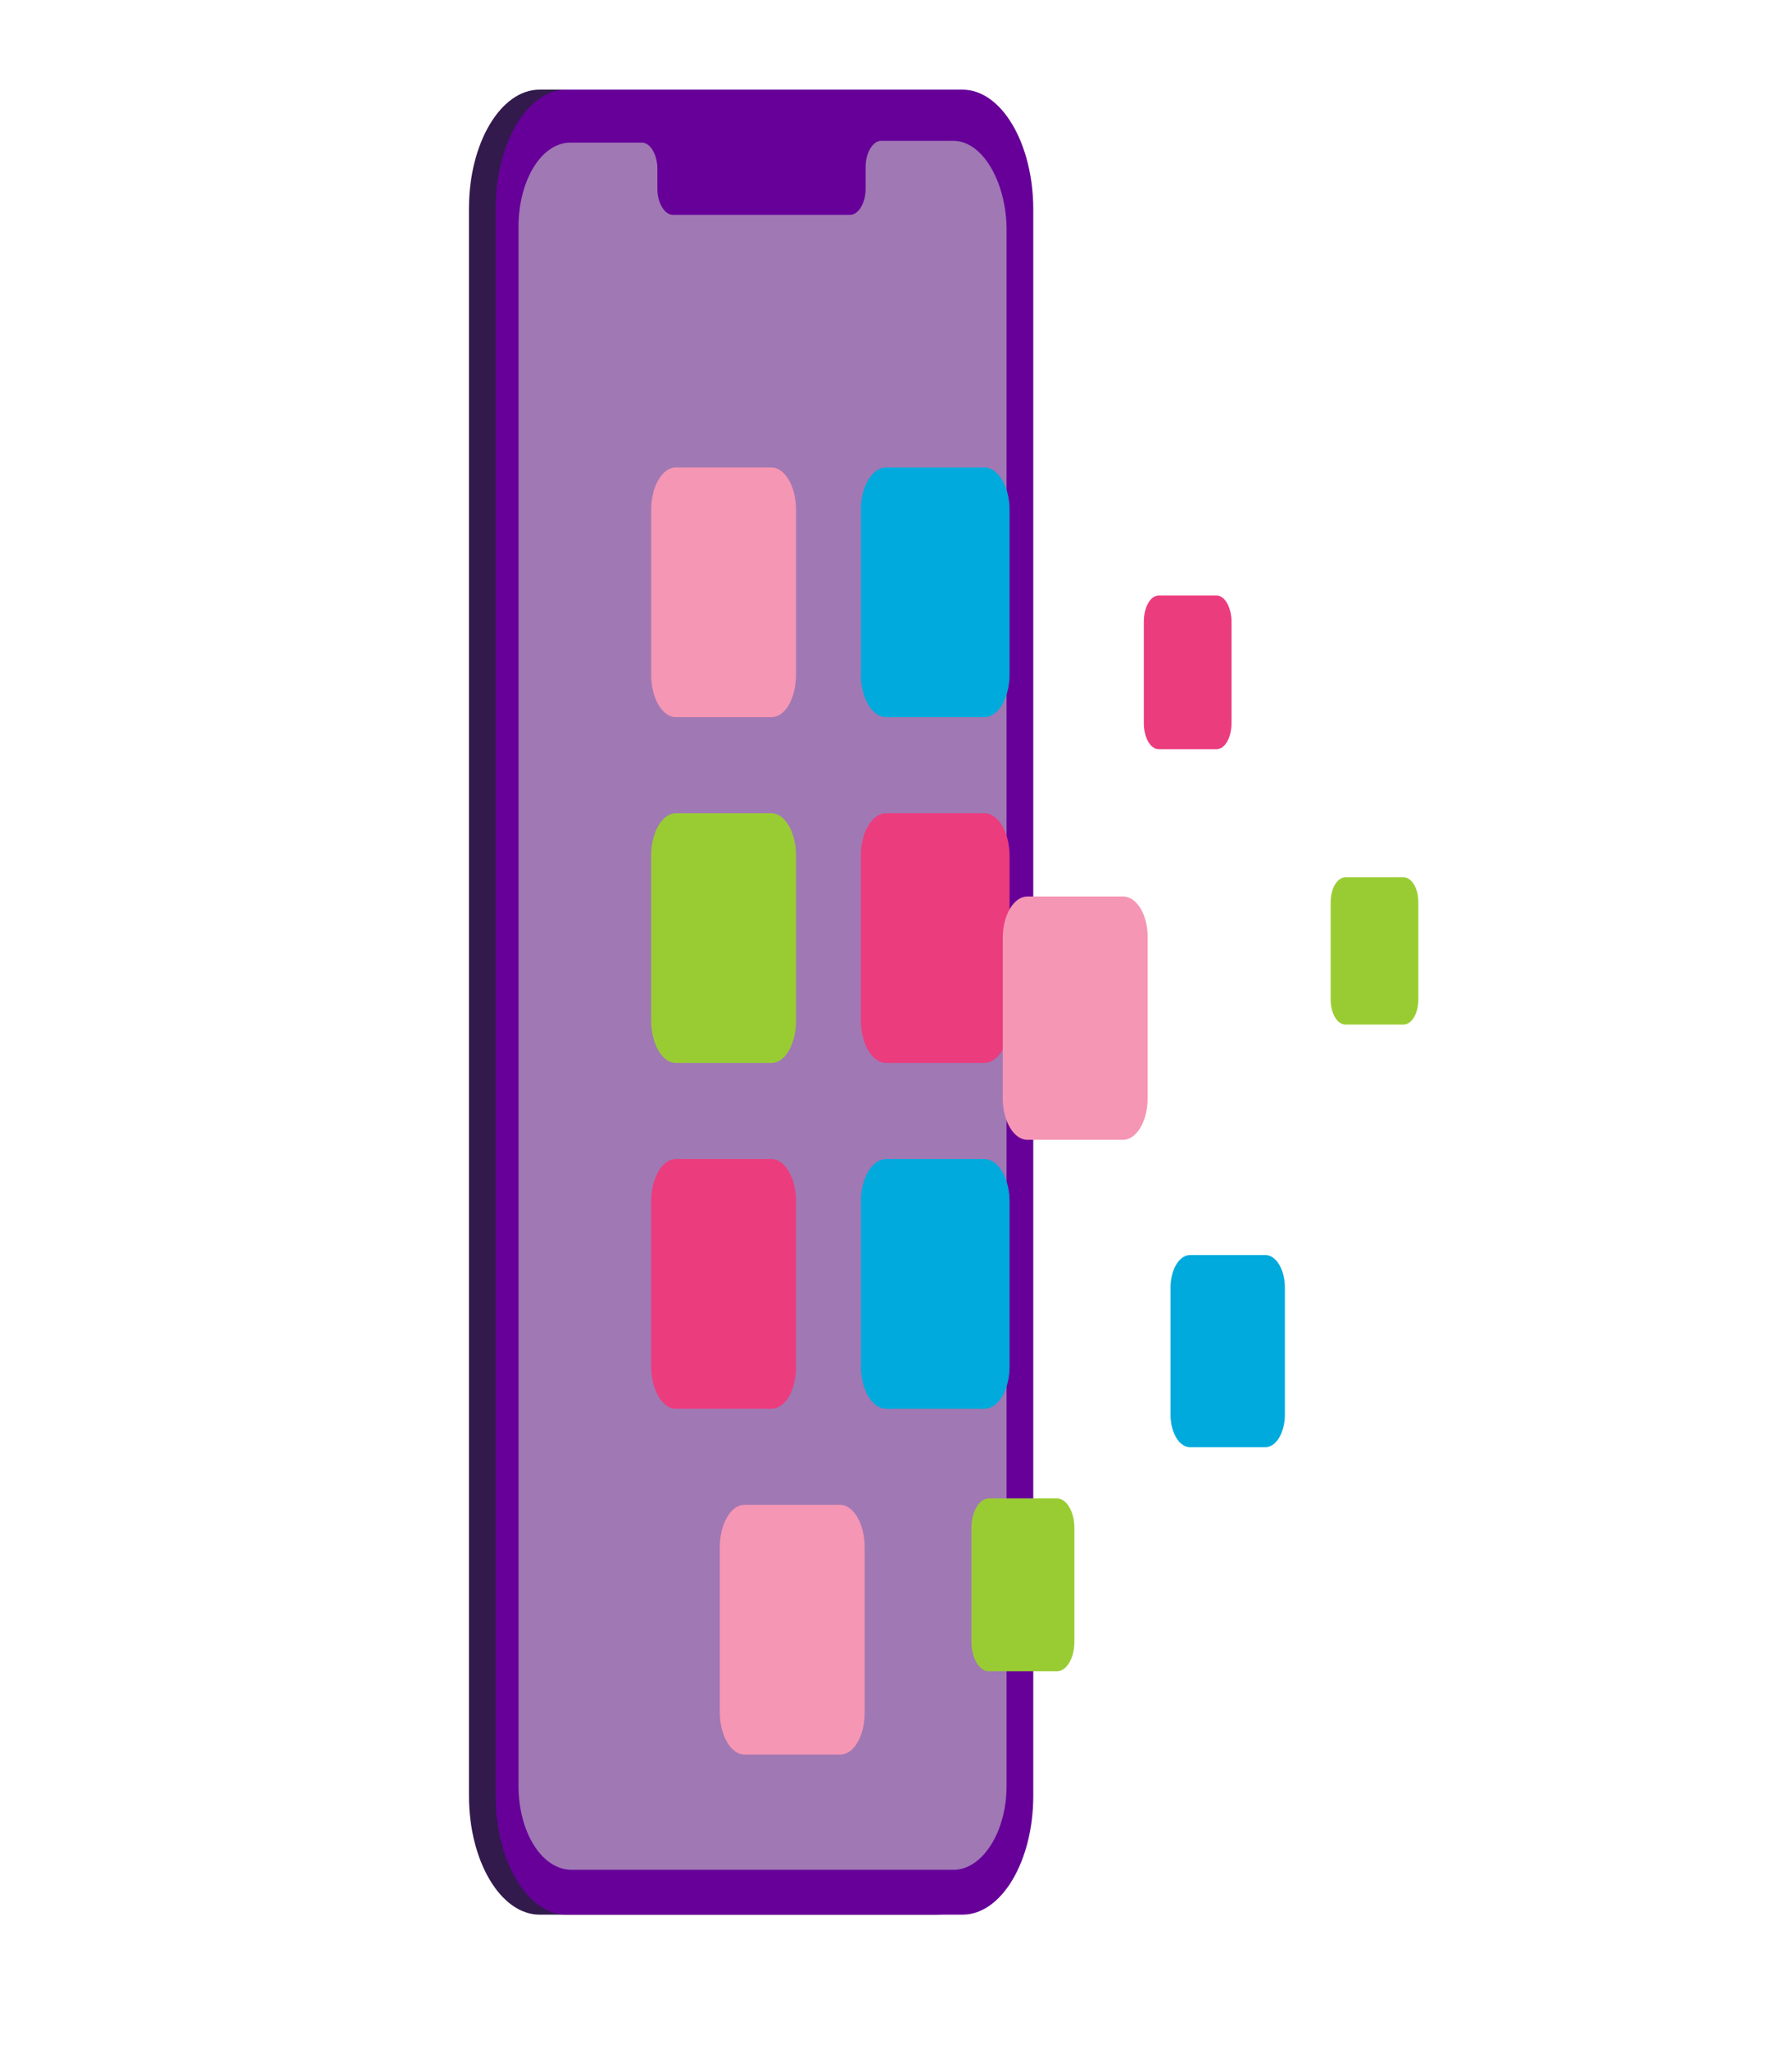 <svg width="70" height="80" viewBox="0 0 70 80" fill="none" xmlns="http://www.w3.org/2000/svg">
<path d="M70 0H0V80H70V0Z" fill="white"/>
<path d="M36.565 3.5H21.074C19.56 3.5 18.319 5.588 18.319 8.134V70.116C18.319 72.662 19.56 74.75 21.074 74.75H36.565C38.078 74.75 39.319 72.662 39.319 70.116V8.134C39.319 5.588 38.078 3.5 36.565 3.5Z" fill="#321A4C"/>
<path d="M37.594 3.5H22.116C20.603 3.5 19.362 5.588 19.362 8.134V70.116C19.362 72.662 20.603 74.75 22.116 74.75H37.607C39.121 74.75 40.362 72.662 40.362 70.116V8.134C40.348 5.588 39.121 3.5 37.594 3.5Z" fill="#660099"/>
<path d="M37.248 5.5H34.413C34.1 5.5 33.814 5.958 33.814 6.508V7.378C33.814 7.905 33.541 8.386 33.215 8.386H26.278C25.965 8.386 25.679 7.928 25.679 7.378V6.577C25.679 6.05 25.406 5.569 25.079 5.569H22.368C21.168 5.5 20.255 7.035 20.255 8.844V69.725C20.255 71.534 21.168 73 22.327 73H37.248C38.365 73 39.319 71.534 39.319 69.725V8.867C39.278 7.058 38.365 5.5 37.248 5.5Z" fill="#A078B4"/>
<g filter="url(#filter0_d_560_259)">
<path d="M27.634 25.5H23.898C23.369 25.5 22.936 24.755 22.936 23.848V17.402C22.936 16.495 23.369 15.75 23.898 15.75H27.634C28.163 15.75 28.596 16.495 28.596 17.402V23.825C28.596 24.755 28.176 25.5 27.634 25.5Z" fill="#F596B4"/>
</g>
<g filter="url(#filter1_d_560_259)">
<path d="M35.95 25.5H32.114C31.572 25.5 31.128 24.755 31.128 23.848V17.402C31.128 16.495 31.572 15.75 32.114 15.75H35.95C36.492 15.75 36.936 16.495 36.936 17.402V23.825C36.936 24.755 36.492 25.5 35.95 25.5Z" fill="#00AADC"/>
</g>
<g filter="url(#filter2_d_560_259)">
<path d="M27.634 39H23.898C23.369 39 22.936 38.254 22.936 37.344V30.906C22.936 29.997 23.369 29.25 23.898 29.25H27.634C28.163 29.25 28.596 29.997 28.596 30.906V37.344C28.596 38.254 28.176 39 27.634 39Z" fill="#99CC33"/>
</g>
<g filter="url(#filter3_d_560_259)">
<path d="M35.95 39H32.114C31.572 39 31.128 38.254 31.128 37.344V30.906C31.128 29.997 31.572 29.25 32.114 29.25H35.95C36.492 29.25 36.936 29.997 36.936 30.906V37.344C36.936 38.254 36.492 39 35.95 39Z" fill="#EB3C7D"/>
</g>
<g filter="url(#filter4_d_560_259)">
<path d="M27.634 52.5H23.898C23.369 52.5 22.936 51.754 22.936 50.844V44.406C22.936 43.496 23.369 42.75 23.898 42.75H27.634C28.163 42.75 28.596 43.496 28.596 44.406V50.844C28.596 51.777 28.176 52.5 27.634 52.5Z" fill="#EB3C7D"/>
</g>
<g filter="url(#filter5_d_560_259)">
<path d="M35.95 52.5H32.114C31.572 52.5 31.128 51.754 31.128 50.844V44.406C31.128 43.496 31.572 42.75 32.114 42.75H35.95C36.492 42.75 36.936 43.496 36.936 44.406V50.844C36.936 51.777 36.492 52.5 35.95 52.5Z" fill="#00AADC"/>
</g>
<path d="M43.868 35H40.131C39.603 35 39.17 35.727 39.17 36.614V42.886C39.17 43.773 39.603 44.5 40.131 44.5H43.868C44.396 44.5 44.829 43.773 44.829 42.886V36.614C44.843 35.727 44.41 35 43.868 35Z" fill="#F596B4"/>
<path d="M47.524 23.25H45.263C44.938 23.25 44.681 23.701 44.681 24.27V28.23C44.681 28.799 44.938 29.25 45.263 29.25H47.524C47.849 29.25 48.106 28.799 48.106 28.23V24.27C48.106 23.724 47.849 23.25 47.524 23.25Z" fill="#EB3C7D"/>
<path d="M54.822 34.25H52.561C52.236 34.25 51.979 34.682 51.979 35.227V39.023C51.979 39.568 52.236 40 52.561 40H54.822C55.147 40 55.404 39.568 55.404 39.023V35.227C55.404 34.682 55.147 34.25 54.822 34.25Z" fill="#99CC33"/>
<path d="M49.431 49H46.484C46.063 49 45.723 49.57 45.723 50.276V55.224C45.723 55.93 46.063 56.5 46.484 56.5H49.431C49.852 56.5 50.191 55.93 50.191 55.224V50.276C50.191 49.57 49.852 49 49.431 49Z" fill="#00AADC"/>
<g filter="url(#filter6_d_560_259)">
<path d="M38.786 56H36.129C35.753 56 35.447 56.514 35.447 57.145V61.605C35.447 62.236 35.753 62.75 36.129 62.75H38.786C39.162 62.75 39.468 62.236 39.468 61.605V57.145C39.468 56.514 39.162 56 38.786 56Z" fill="#99CC33"/>
</g>
<g filter="url(#filter7_d_560_259)">
<path d="M30.328 66H26.578C26.05 66 25.617 65.254 25.617 64.344V57.906C25.617 56.996 26.05 56.25 26.578 56.25H30.315C30.843 56.25 31.276 56.996 31.276 57.906V64.344C31.29 65.254 30.857 66 30.328 66Z" fill="#F596B4"/>
</g>
<defs>
<filter id="filter0_d_560_259" x="22.936" y="15.75" width="9.16" height="13.25" filterUnits="userSpaceOnUse" color-interpolation-filters="sRGB">
<feFlood flood-opacity="0" result="BackgroundImageFix"/>
<feColorMatrix in="SourceAlpha" type="matrix" values="0 0 0 0 0 0 0 0 0 0 0 0 0 0 0 0 0 0 127 0" result="hardAlpha"/>
<feOffset dx="2.5" dy="2.5"/>
<feGaussianBlur stdDeviation="0.5"/>
<feColorMatrix type="matrix" values="0 0 0 0 0 0 0 0 0 0 0 0 0 0 0 0 0 0 0.1 0"/>
<feBlend mode="normal" in2="BackgroundImageFix" result="effect1_dropShadow_560_259"/>
<feBlend mode="normal" in="SourceGraphic" in2="effect1_dropShadow_560_259" result="shape"/>
</filter>
<filter id="filter1_d_560_259" x="31.128" y="15.75" width="9.309" height="13.25" filterUnits="userSpaceOnUse" color-interpolation-filters="sRGB">
<feFlood flood-opacity="0" result="BackgroundImageFix"/>
<feColorMatrix in="SourceAlpha" type="matrix" values="0 0 0 0 0 0 0 0 0 0 0 0 0 0 0 0 0 0 127 0" result="hardAlpha"/>
<feOffset dx="2.5" dy="2.5"/>
<feGaussianBlur stdDeviation="0.5"/>
<feColorMatrix type="matrix" values="0 0 0 0 0 0 0 0 0 0 0 0 0 0 0 0 0 0 0.1 0"/>
<feBlend mode="normal" in2="BackgroundImageFix" result="effect1_dropShadow_560_259"/>
<feBlend mode="normal" in="SourceGraphic" in2="effect1_dropShadow_560_259" result="shape"/>
</filter>
<filter id="filter2_d_560_259" x="22.936" y="29.25" width="9.16" height="13.25" filterUnits="userSpaceOnUse" color-interpolation-filters="sRGB">
<feFlood flood-opacity="0" result="BackgroundImageFix"/>
<feColorMatrix in="SourceAlpha" type="matrix" values="0 0 0 0 0 0 0 0 0 0 0 0 0 0 0 0 0 0 127 0" result="hardAlpha"/>
<feOffset dx="2.5" dy="2.5"/>
<feGaussianBlur stdDeviation="0.5"/>
<feColorMatrix type="matrix" values="0 0 0 0 0 0 0 0 0 0 0 0 0 0 0 0 0 0 0.1 0"/>
<feBlend mode="normal" in2="BackgroundImageFix" result="effect1_dropShadow_560_259"/>
<feBlend mode="normal" in="SourceGraphic" in2="effect1_dropShadow_560_259" result="shape"/>
</filter>
<filter id="filter3_d_560_259" x="31.128" y="29.25" width="9.309" height="13.25" filterUnits="userSpaceOnUse" color-interpolation-filters="sRGB">
<feFlood flood-opacity="0" result="BackgroundImageFix"/>
<feColorMatrix in="SourceAlpha" type="matrix" values="0 0 0 0 0 0 0 0 0 0 0 0 0 0 0 0 0 0 127 0" result="hardAlpha"/>
<feOffset dx="2.5" dy="2.5"/>
<feGaussianBlur stdDeviation="0.5"/>
<feColorMatrix type="matrix" values="0 0 0 0 0 0 0 0 0 0 0 0 0 0 0 0 0 0 0.1 0"/>
<feBlend mode="normal" in2="BackgroundImageFix" result="effect1_dropShadow_560_259"/>
<feBlend mode="normal" in="SourceGraphic" in2="effect1_dropShadow_560_259" result="shape"/>
</filter>
<filter id="filter4_d_560_259" x="22.936" y="42.75" width="9.16" height="13.25" filterUnits="userSpaceOnUse" color-interpolation-filters="sRGB">
<feFlood flood-opacity="0" result="BackgroundImageFix"/>
<feColorMatrix in="SourceAlpha" type="matrix" values="0 0 0 0 0 0 0 0 0 0 0 0 0 0 0 0 0 0 127 0" result="hardAlpha"/>
<feOffset dx="2.5" dy="2.5"/>
<feGaussianBlur stdDeviation="0.5"/>
<feColorMatrix type="matrix" values="0 0 0 0 0 0 0 0 0 0 0 0 0 0 0 0 0 0 0.1 0"/>
<feBlend mode="normal" in2="BackgroundImageFix" result="effect1_dropShadow_560_259"/>
<feBlend mode="normal" in="SourceGraphic" in2="effect1_dropShadow_560_259" result="shape"/>
</filter>
<filter id="filter5_d_560_259" x="31.128" y="42.75" width="9.309" height="13.25" filterUnits="userSpaceOnUse" color-interpolation-filters="sRGB">
<feFlood flood-opacity="0" result="BackgroundImageFix"/>
<feColorMatrix in="SourceAlpha" type="matrix" values="0 0 0 0 0 0 0 0 0 0 0 0 0 0 0 0 0 0 127 0" result="hardAlpha"/>
<feOffset dx="2.5" dy="2.5"/>
<feGaussianBlur stdDeviation="0.5"/>
<feColorMatrix type="matrix" values="0 0 0 0 0 0 0 0 0 0 0 0 0 0 0 0 0 0 0.1 0"/>
<feBlend mode="normal" in2="BackgroundImageFix" result="effect1_dropShadow_560_259"/>
<feBlend mode="normal" in="SourceGraphic" in2="effect1_dropShadow_560_259" result="shape"/>
</filter>
<filter id="filter6_d_560_259" x="35.447" y="56" width="7.521" height="10.25" filterUnits="userSpaceOnUse" color-interpolation-filters="sRGB">
<feFlood flood-opacity="0" result="BackgroundImageFix"/>
<feColorMatrix in="SourceAlpha" type="matrix" values="0 0 0 0 0 0 0 0 0 0 0 0 0 0 0 0 0 0 127 0" result="hardAlpha"/>
<feOffset dx="2.5" dy="2.5"/>
<feGaussianBlur stdDeviation="0.5"/>
<feColorMatrix type="matrix" values="0 0 0 0 0 0 0 0 0 0 0 0 0 0 0 0 0 0 0.1 0"/>
<feBlend mode="normal" in2="BackgroundImageFix" result="effect1_dropShadow_560_259"/>
<feBlend mode="normal" in="SourceGraphic" in2="effect1_dropShadow_560_259" result="shape"/>
</filter>
<filter id="filter7_d_560_259" x="25.617" y="56.25" width="9.16" height="13.25" filterUnits="userSpaceOnUse" color-interpolation-filters="sRGB">
<feFlood flood-opacity="0" result="BackgroundImageFix"/>
<feColorMatrix in="SourceAlpha" type="matrix" values="0 0 0 0 0 0 0 0 0 0 0 0 0 0 0 0 0 0 127 0" result="hardAlpha"/>
<feOffset dx="2.5" dy="2.5"/>
<feGaussianBlur stdDeviation="0.5"/>
<feColorMatrix type="matrix" values="0 0 0 0 0 0 0 0 0 0 0 0 0 0 0 0 0 0 0.1 0"/>
<feBlend mode="normal" in2="BackgroundImageFix" result="effect1_dropShadow_560_259"/>
<feBlend mode="normal" in="SourceGraphic" in2="effect1_dropShadow_560_259" result="shape"/>
</filter>
</defs>
</svg>
